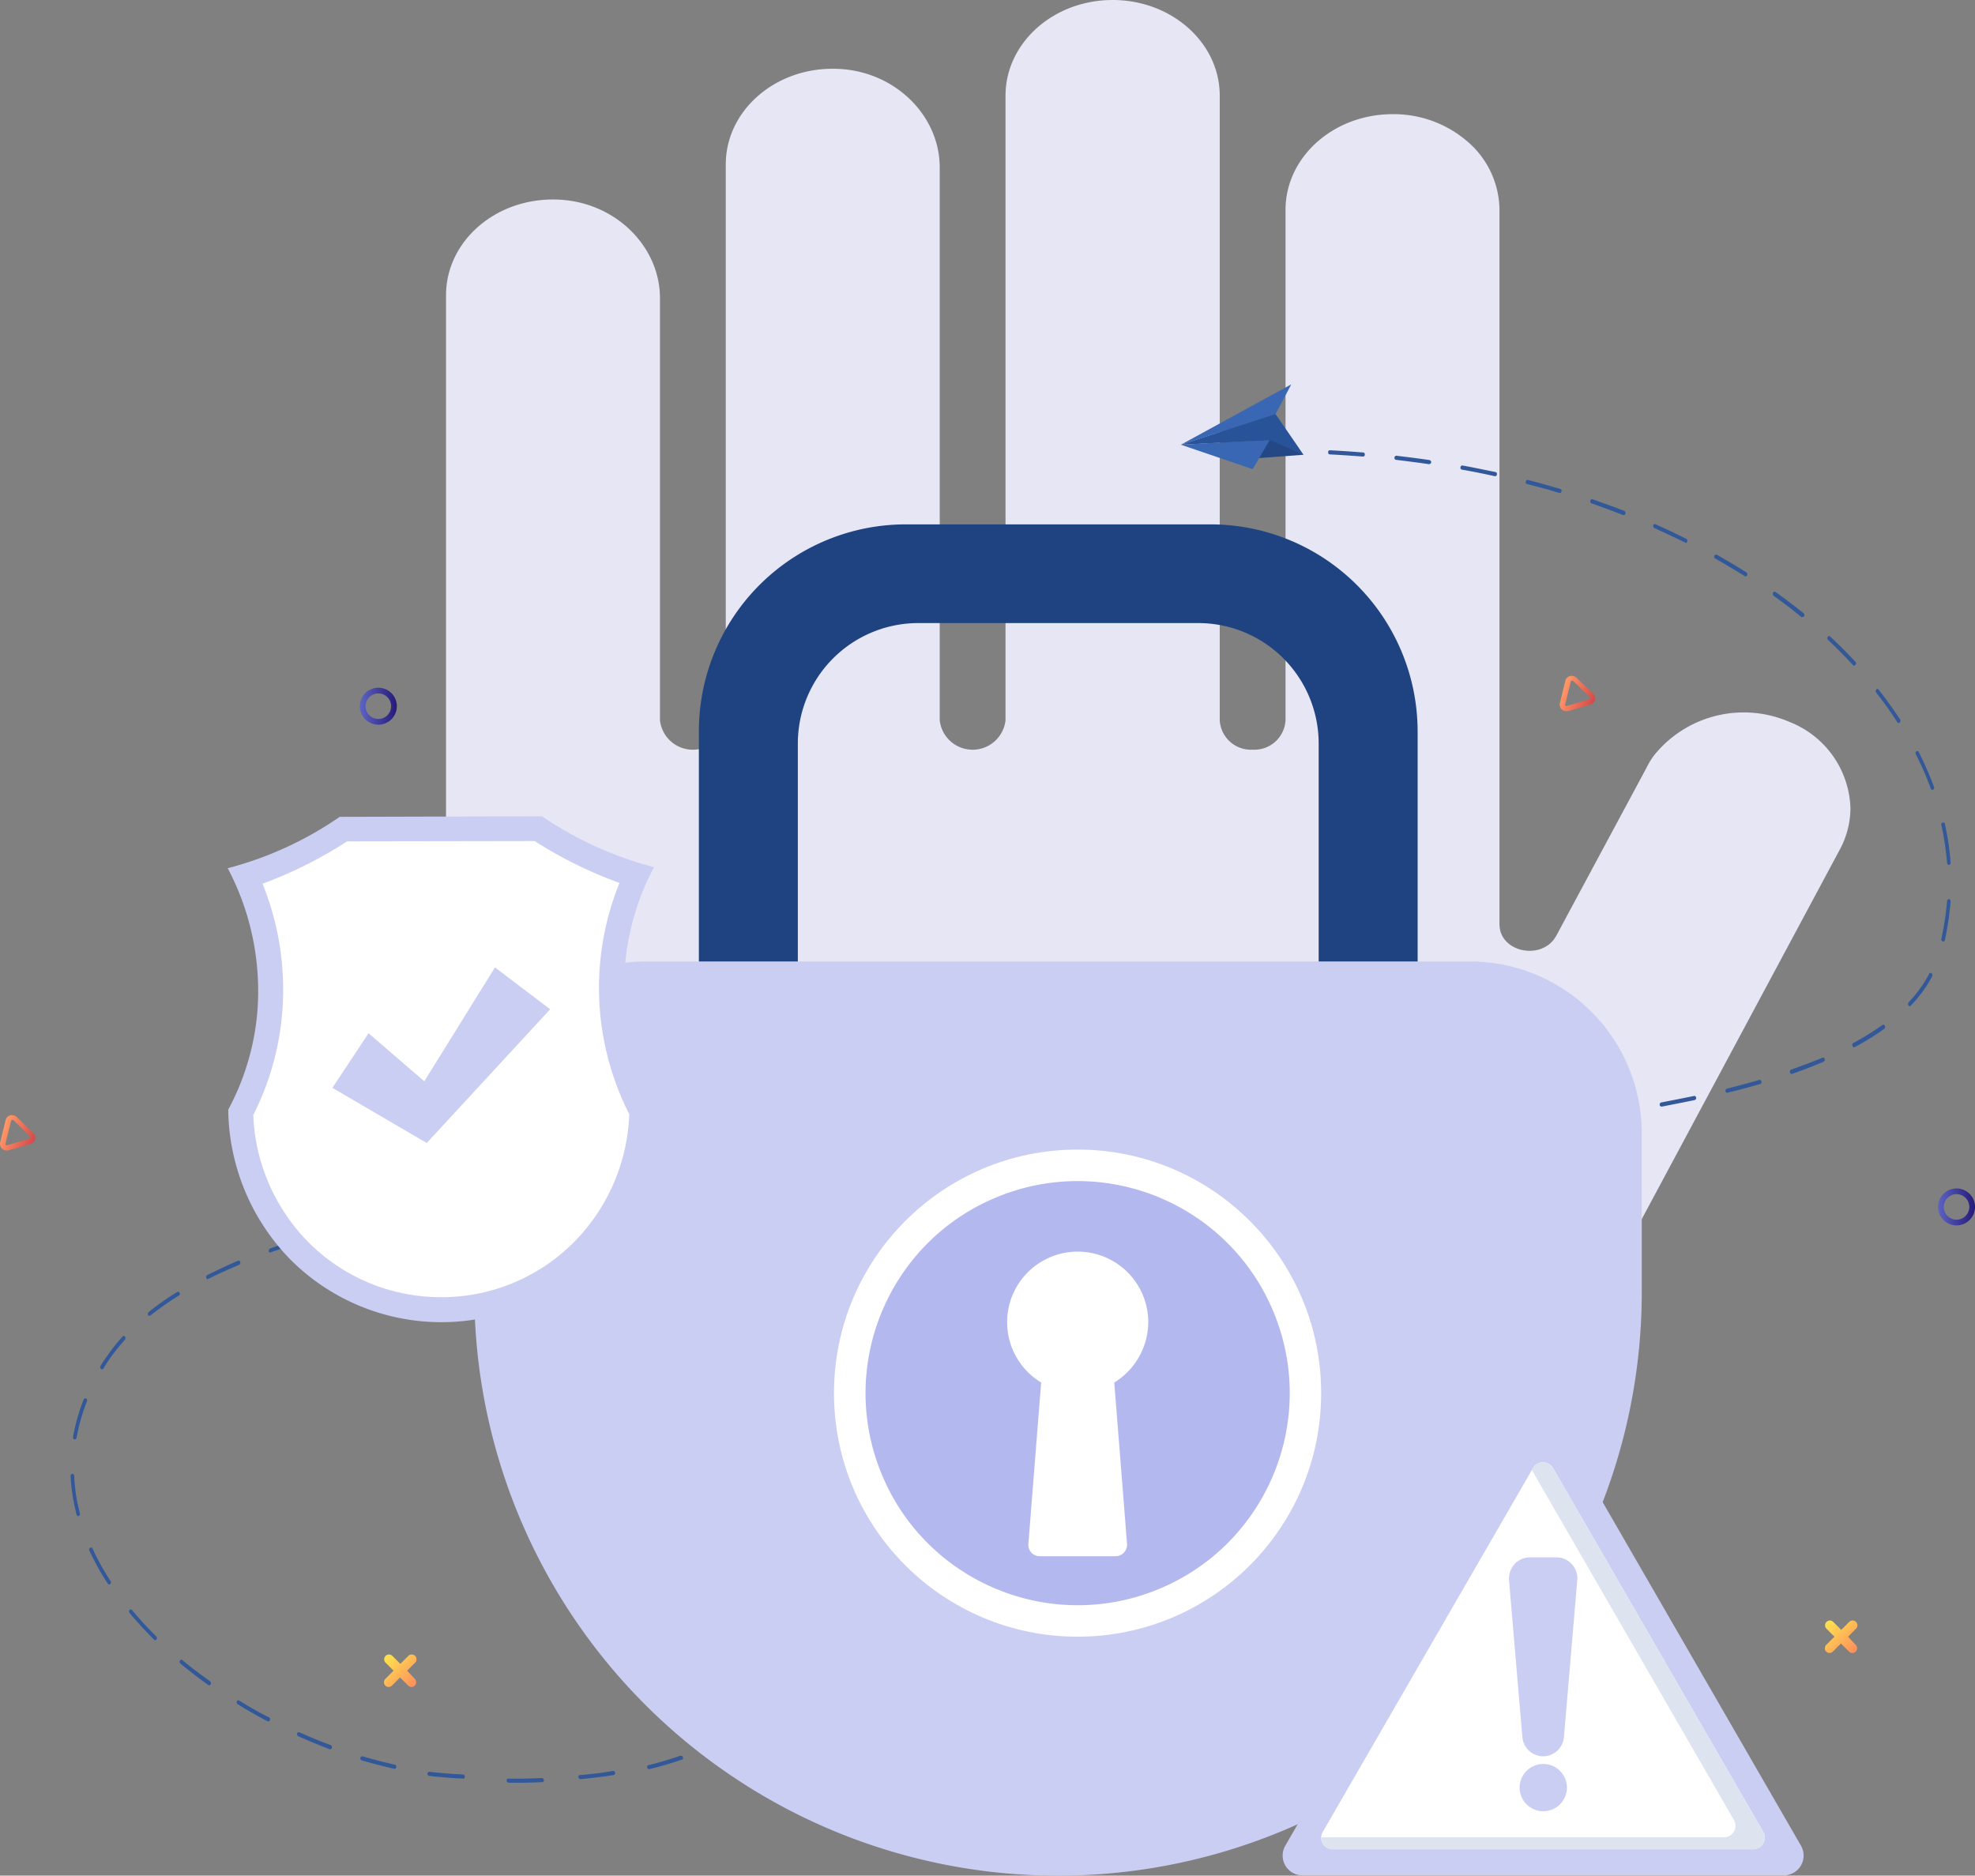 <svg xmlns="http://www.w3.org/2000/svg" xmlns:xlink="http://www.w3.org/1999/xlink" width="205.034" height="194.744" viewBox="0 0 205.034 194.744">
    <rect x="0" y="0" width="205.034" height="194.744" fill="#808080" stroke="none"/>
    <defs>
        <linearGradient id="3559ajuova" x1=".091" y1=".427" x2="1.269" y2=".905" gradientUnits="objectBoundingBox">
            <stop offset="0" stop-color="#ff9666"/>
            <stop offset="1" stop-color="#c42d40"/>
        </linearGradient>
        <linearGradient id="wrru4fwpcd" x1=".091" y1=".426" x2="1.269" y2=".904" xlink:href="#3559ajuova"/>
        <linearGradient id="0c6fea77yb" x1=".14" y1=".115" x2=".925" y2=".942" gradientUnits="objectBoundingBox">
            <stop offset="0" stop-color="#ffdd4f"/>
            <stop offset="1" stop-color="#ff8f5c"/>
        </linearGradient>
        <linearGradient id="v6v2a2t7fe" x1=".14" y1=".113" x2=".925" y2=".94" xlink:href="#0c6fea77yb"/>
        <linearGradient id="yzjkw9h35c" x1=".001" y1=".498" x2="1.005" y2=".498" gradientUnits="objectBoundingBox">
            <stop offset="0" stop-color="#5d64c2"/>
            <stop offset="1" stop-color="#251978"/>
        </linearGradient>
        <linearGradient id="c6hrfnv9pf" x1="-.005" y1=".5" x2="1" y2=".5" xlink:href="#yzjkw9h35c"/>
    </defs>
    <g data-name="access_denied_12 [Converted]">
        <path data-name="Path 5422" d="M584.982 133.562a11.942 11.942 0 0 0-13.745 3.076 6.959 6.959 0 0 0-1.073 1.609l-9.4 17.5c-1.44 2.653-5.9 1.75-5.9-1.185V80.389a9.453 9.453 0 0 0-3.246-7.028 11.723 11.723 0 0 0-7.846-2.907c-6.153 0-11.12 4.459-11.12 9.935v53a3.238 3.238 0 0 1-3.415 3.048 3.238 3.238 0 0 1-3.415-3.048V68.535c0-5.475-4.967-9.935-11.12-9.935s-11.12 4.459-11.12 9.935v64.858a3.437 3.437 0 0 1-6.83 0V75.986c0-5.475-4.8-10.161-10.894-10.245-6.237-.113-11.318 4.375-11.318 9.935v57.718a3.437 3.437 0 0 1-6.83 0V89.561c0-5.475-4.8-10.161-10.894-10.245-6.236-.116-11.316 4.375-11.316 9.935V169.011c0 30.961 28.365 57.068 63.024 56.984 26.728-.056 49.533-15.015 58.564-36.07L590.2 146.8a9.155 9.155 0 0 0 1.1-4.29 9.949 9.949 0 0 0-6.318-8.948z" transform="translate(-399.195 -58.6)" style="fill:#e6e6f5"/>
        <g data-name="Group 8893">
            <g data-name="Group 8891">
                <g data-name="Group 8889">
                    <path data-name="Path 5423" d="M341.014 361.174a54.364 54.364 0 0 1-3.387-.875.2.2 0 0 1-.141-.254c.028-.113.113-.2.226-.169 1.129.339 2.258.621 3.359.875a.2.2 0 0 1 .141.254q-.042.169-.169.169zm7.112 1.016a51.284 51.284 0 0 1-3.5-.282.181.181 0 0 1-.169-.226.193.193 0 0 1 .2-.2c1.157.141 2.343.226 3.472.282a.218.218 0 0 1 .2.226c0 .113-.056.2-.141.2zm8.241.367a47.557 47.557 0 0 1-3.5.056.218.218 0 0 1-.2-.226c0-.113.056-.2.169-.2 1.185.028 2.342 0 3.471-.056a.239.239 0 0 1 .226.2c0 .113-.028.2-.113.226zm7.451-.734q-1.693.254-3.471.423a.239.239 0 0 1-.226-.2.18.18 0 0 1 .141-.226 33.742 33.742 0 0 0 3.443-.423c.113-.028.2.056.226.169a.179.179 0 0 1-.113.226zm7.056-1.609a38.53 38.53 0 0 1-3.359.988.227.227 0 0 1-.254-.141c-.028-.113 0-.226.113-.254a41.18 41.18 0 0 0 3.33-.988.215.215 0 0 1 .254.141.184.184 0 0 1-.056.254zm-36.574-1.072c-1.1-.423-2.2-.875-3.274-1.355a.268.268 0 0 1-.113-.282.172.172 0 0 1 .254-.113c1.073.48 2.173.931 3.246 1.327a.25.25 0 0 1 .113.282.179.179 0 0 1-.169.141c-.032.028-.032.028-.057 0zm-6.463-2.907a45.858 45.858 0 0 1-3.1-1.778.271.271 0 0 1-.085-.282.172.172 0 0 1 .254-.085 37.287 37.287 0 0 0 3.1 1.75.219.219 0 0 1 .085.282.208.208 0 0 1-.169.141.1.1 0 0 1-.088-.028zm-6.125-3.754c-1.016-.706-1.976-1.468-2.907-2.23a.25.25 0 0 1-.056-.31.184.184 0 0 1 .254-.056c.9.762 1.891 1.5 2.879 2.2a.25.25 0 0 1 .057.31.191.191 0 0 1-.169.113.087.087 0 0 1-.061-.027zm-5.645-4.713c-.9-.9-1.75-1.835-2.54-2.766a.254.254 0 0 1 0-.31.158.158 0 0 1 .254 0 37.484 37.484 0 0 0 2.512 2.738.257.257 0 0 1 .028.31.155.155 0 0 1-.141.085.214.214 0 0 1-.115-.057zm-4.826-5.842a27.277 27.277 0 0 1-1.891-3.415.2.2 0 0 1 .085-.282.172.172 0 0 1 .254.085 23.324 23.324 0 0 0 1.863 3.359.257.257 0 0 1-.028.31.213.213 0 0 1-.113.056c-.06-.001-.116-.057-.173-.114zm-3.217-7.141a19.7 19.7 0 0 1-.621-4.008c0-.113.085-.226.169-.226a.193.193 0 0 1 .2.2 18.6 18.6 0 0 0 .593 3.895.268.268 0 0 1-.113.282h-.056c-.09.026-.147-.059-.175-.143zm-.226-7.818a.2.2 0 0 1-.141-.254 19.348 19.348 0 0 1 1.1-3.867c.056-.113.141-.169.254-.113a.219.219 0 0 1 .085.282 20.481 20.481 0 0 0-1.073 3.782q-.042.169-.169.169a.039.039 0 0 1-.054.001zm2.766-7.31a.25.25 0 0 1-.056-.31 10.584 10.584 0 0 1 .677-1.016 18.154 18.154 0 0 1 1.609-2.032.158.158 0 0 1 .254 0 .254.254 0 0 1 0 .31c-.564.649-1.1 1.3-1.581 1.976-.226.339-.452.677-.649 1.016a.155.155 0 0 1-.141.085c-.06.027-.088-.001-.116-.029zm4.883-5.588a.264.264 0 0 1 .056-.31 26.3 26.3 0 0 1 2.964-2.089.172.172 0 0 1 .254.085.2.2 0 0 1-.085.282 33.69 33.69 0 0 0-2.935 2.06c-.028.028-.056.028-.113.028a.1.1 0 0 1-.144-.056zm6.04-3.867a.255.255 0 0 1 .085-.282 60.454 60.454 0 0 1 3.218-1.5.185.185 0 0 1 .226.141.268.268 0 0 1-.113.282c-1.129.48-2.2.96-3.217 1.468-.028 0-.056.028-.085.028s-.089-.052-.117-.139zm6.491-2.766a.268.268 0 0 1 .113-.282c1.073-.367 2.173-.762 3.33-1.1a.175.175 0 0 1 .226.141.2.2 0 0 1-.141.254c-1.157.339-2.258.734-3.33 1.1h-.056c-.06.056-.145-.028-.145-.113zm6.661-2.06a.2.2 0 0 1 .141-.254q1.651-.423 3.387-.847c.113-.028.2.057.226.169a.227.227 0 0 1-.141.254q-1.736.423-3.387.847h-.028a.3.3 0 0 1-.201-.169zm6.774-1.609a.227.227 0 0 1 .141-.254c1.1-.226 2.258-.452 3.415-.677.113-.028.2.056.226.169a.227.227 0 0 1-.141.254c-1.157.226-2.314.452-3.415.677h-.028a.242.242 0 0 1-.201-.169zm6.83-1.27a.22.22 0 0 1 .169-.254c1.1-.169 2.258-.367 3.443-.536a.178.178 0 0 1 .2.2.247.247 0 0 1-.169.254c-1.157.169-2.314.339-3.415.536h-.028a.341.341 0 0 1-.203-.197zm6.887-1.044a.247.247 0 0 1 .169-.254c1.129-.141 2.286-.282 3.443-.423a.193.193 0 0 1 .2.2c0 .113-.056.226-.169.226-1.157.141-2.314.282-3.443.423h-.03c-.089.025-.174-.06-.174-.172zm6.858-.819c0-.113.056-.226.169-.226 1.129-.113 2.286-.254 3.443-.367a.193.193 0 0 1 .2.2c0 .113-.056.226-.169.226-1.157.113-2.314.226-3.443.367h-.028c-.06-.002-.147-.087-.175-.2zm6.915-.677c0-.113.056-.226.169-.226 1.129-.113 2.286-.2 3.443-.31a.193.193 0 0 1 .2.2c0 .113-.056.226-.169.226-1.157.085-2.314.2-3.443.31h-.028a.189.189 0 0 1-.175-.2zm6.887-.593c0-.113.085-.226.169-.226l3.443-.254a.193.193 0 0 1 .2.2c0 .113-.085.226-.169.226-1.157.085-2.314.169-3.443.254a.193.193 0 0 1-.204-.2zm6.915-.48c0-.113.085-.226.169-.226 1.157-.085 2.286-.141 3.443-.226a.193.193 0 0 1 .2.2c0 .113-.085.226-.169.226-1.157.056-2.314.141-3.443.226a.193.193 0 0 1-.205-.2zm6.887-.423c0-.113.085-.226.169-.226 1.157-.056 2.314-.141 3.443-.2a.193.193 0 0 1 .2.2c0 .113-.085.226-.169.226-1.157.056-2.314.113-3.443.2a.193.193 0 0 1-.204-.2zm6.915-.367c0-.113.085-.226.169-.226l3.443-.169a.193.193 0 0 1 .2.2c0 .113-.085.226-.169.226l-3.443.169a.193.193 0 0 1-.207-.2zm6.915-.339c0-.113.085-.226.169-.226l3.443-.169a.193.193 0 0 1 .2.2c0 .113-.085.226-.169.226l-3.443.169a.193.193 0 0 1-.205-.2zm6.915-.339c0-.113.085-.226.169-.226l3.443-.169a.193.193 0 0 1 .2.2c0 .113-.085.226-.169.226l-3.443.169c-.12.026-.205-.058-.205-.199zm6.887-.31c0-.113.085-.226.169-.226l3.443-.169c.113-.028.2.085.2.2s-.085.226-.169.226l-3.443.169a.238.238 0 0 1-.205-.2zm6.915-.339c0-.113.085-.226.169-.226l3.443-.169a.193.193 0 0 1 .2.2c0 .113-.085.226-.169.226l-3.443.169c-.121.026-.206-.087-.206-.2zm6.915-.367c0-.113.085-.226.169-.226 1.157-.056 2.314-.141 3.443-.2a.193.193 0 0 1 .2.2c0 .113-.085.226-.169.226-1.157.056-2.286.141-3.443.2-.121.026-.206-.087-.206-.2zm6.915-.4c0-.113.085-.226.169-.226 1.157-.085 2.314-.141 3.443-.226a.193.193 0 0 1 .2.2c0 .113-.085.226-.169.226-1.157.085-2.286.169-3.443.226a.193.193 0 0 1-.206-.195zm6.887-.48c0-.113.085-.226.169-.226 1.157-.085 2.314-.169 3.443-.282a.193.193 0 0 1 .2.2c0 .113-.056.226-.169.226-1.129.085-2.286.2-3.443.282a.238.238 0 0 1-.206-.194zm6.915-.593c0-.113.056-.226.169-.226 1.157-.113 2.314-.226 3.443-.339a.193.193 0 0 1 .2.2c0 .113-.056.226-.169.226-1.129.113-2.286.226-3.443.339h-.028a.189.189 0 0 1-.179-.194zm6.887-.706c0-.113.056-.226.169-.226 1.185-.141 2.343-.282 3.443-.423.113-.028.2.085.2.2s-.056.226-.169.226c-1.1.141-2.258.282-3.443.423h-.028a.189.189 0 0 1-.179-.194zm6.887-.875a.247.247 0 0 1 .169-.254c1.157-.169 2.314-.339 3.415-.536.113-.028.2.056.2.2a.247.247 0 0 1-.169.254c-1.1.169-2.258.367-3.443.536h-.028a.192.192 0 0 1-.151-.194zm6.83-1.1a.227.227 0 0 1 .141-.254c1.157-.226 2.314-.452 3.415-.677.113-.028.2.056.226.169a.227.227 0 0 1-.141.254c-1.1.226-2.258.452-3.415.677h-.028a.206.206 0 0 1-.205-.163zm6.83-1.439a.227.227 0 0 1 .141-.254 87.83 87.83 0 0 0 3.359-.9c.113-.028.2.028.226.169a.2.2 0 0 1-.141.254c-1.073.31-2.2.621-3.387.9h-.028a.182.182 0 0 1-.175-.164zm6.689-1.947a.268.268 0 0 1 .113-.282c1.157-.4 2.258-.819 3.274-1.242a.185.185 0 0 1 .226.141.268.268 0 0 1-.113.282 54.776 54.776 0 0 1-3.3 1.27h-.056a.446.446 0 0 1-.151-.164zm6.492-2.766a.219.219 0 0 1 .085-.282 27.658 27.658 0 0 0 3.02-1.863.172.172 0 0 1 .254.085.258.258 0 0 1-.056.31 28.218 28.218 0 0 1-3.048 1.891c-.028 0-.056.028-.085.028a.254.254 0 0 1-.178-.163zm5.814-4.177a.306.306 0 0 1 0-.31 13.157 13.157 0 0 0 2.145-2.964.151.151 0 0 1 .254-.056.25.25 0 0 1 .056.31 13.165 13.165 0 0 1-2.23 3.048.214.214 0 0 1-.113.056c-.035-.023-.091-.051-.12-.079zm3.556-6.661a.2.2 0 0 1-.141-.254 31.352 31.352 0 0 0 .593-3.923.193.193 0 0 1 .2-.2c.113 0 .169.113.169.226a32.7 32.7 0 0 1-.593 4.008c-.028.085-.085.169-.169.169-.038.007-.066.007-.066-.021zm.452-8.157a31.357 31.357 0 0 0-.593-3.923.2.2 0 0 1 .141-.254c.113-.028.2.028.226.169a28.041 28.041 0 0 1 .593 4.008c0 .113-.056.226-.169.226h-.028a.246.246 0 0 1-.178-.225zm-1.693-7.705a30.189 30.189 0 0 0-1.552-3.556.258.258 0 0 1 .056-.31.172.172 0 0 1 .254.085 36.9 36.9 0 0 1 1.581 3.613.255.255 0 0 1-.085.282c-.028 0-.056.028-.085.028a.179.179 0 0 1-.177-.136zm-3.472-6.887a38.389 38.389 0 0 0-2.2-3.076.306.306 0 0 1 0-.311.158.158 0 0 1 .254 0 46.34 46.34 0 0 1 2.23 3.1.257.257 0 0 1-.028.31.213.213 0 0 1-.113.057.257.257 0 0 1-.151-.074zm-4.6-5.927a55.349 55.349 0 0 0-2.6-2.625.253.253 0 0 1-.028-.31.159.159 0 0 1 .254-.028c.931.847 1.806 1.75 2.625 2.625a.221.221 0 0 1 0 .31c-.028.056-.085.056-.141.056a.07.07 0 0 1-.118-.022zm-5.363-5q-1.4-1.143-2.879-2.2a.25.25 0 0 1-.056-.31.172.172 0 0 1 .254-.085 80.367 80.367 0 0 1 2.907 2.2.25.25 0 0 1 .056.311.155.155 0 0 1-.141.085.221.221 0 0 1-.149.009zm-5.871-4.234a81.095 81.095 0 0 0-3.076-1.835.219.219 0 0 1-.085-.282.209.209 0 0 1 .254-.113 80.315 80.315 0 0 1 3.076 1.835.271.271 0 0 1 .085.282.155.155 0 0 1-.169.113.053.053 0 0 1-.094.01zm-6.209-3.5a123.088 123.088 0 0 0-3.189-1.5.268.268 0 0 1-.113-.282.153.153 0 0 1 .226-.113c1.073.48 2.173.988 3.217 1.524a.219.219 0 0 1 .085.282.179.179 0 0 1-.169.141c-.008-.013-.036-.013-.064-.041zm-6.435-2.851c-1.073-.423-2.173-.818-3.274-1.214a.233.233 0 0 1-.113-.282.185.185 0 0 1 .226-.141c1.1.4 2.23.79 3.3 1.214a.25.25 0 0 1 .113.282.179.179 0 0 1-.169.141zm-6.6-2.286c-1.1-.339-2.23-.649-3.359-.931a.2.2 0 0 1-.141-.254c.028-.113.113-.2.226-.169 1.129.282 2.258.621 3.359.931a.2.2 0 0 1 .141.254c-.028.085-.085.169-.169.169zm-6.745-1.75q-1.693-.381-3.387-.677a.2.2 0 0 1-.141-.254c.028-.113.113-.2.226-.169 1.129.2 2.286.452 3.415.677a.2.2 0 0 1 .141.254q-.042.169-.169.169zm-6.8-1.242c-1.129-.169-2.286-.31-3.415-.452-.113 0-.169-.113-.169-.226a.212.212 0 0 1 .2-.2c1.157.141 2.314.282 3.443.452a.227.227 0 0 1 .169.254.246.246 0 0 1-.226.169zm-6.858-.79a133.287 133.287 0 0 0-3.443-.226c-.113 0-.169-.113-.169-.226s.085-.226.2-.2c1.157.056 2.314.141 3.443.226.113 0 .169.113.169.226a.193.193 0 0 1-.2.2z" transform="translate(-300.072 -177.522)" style="fill:#325899"/>
                </g>
                <g data-name="Group 8890">
                    <path data-name="Path 5424" d="M753.219 224.352a.2.2 0 0 0 .2-.226c0-.113-.085-.226-.169-.226h-1.75a.2.2 0 0 0-.2.226.218.218 0 0 0 .2.226 17.661 17.661 0 0 1 1.722 0z" transform="translate(-618.687 -177.247)" style="fill:#325899"/>
                </g>
            </g>
            <g data-name="Group 8892">
                <path data-name="Path 5425" d="m746.329 218.363-5.729.423 1.722-3.387z" transform="translate(-611.006 -171.146)" style="fill:#244885"/>
                <path data-name="Path 5426" d="m723.251 223.448-7.451-2.54 9.229-.508z" transform="translate(-593.206 -174.734)" style="fill:#3a67b3"/>
                <path data-name="Path 5427" d="M715.8 206.266 727.259 200l-1.637 3.1z" transform="translate(-593.206 -160.092)" style="fill:#3a67b3"/>
                <path data-name="Path 5428" d="m715.8 214.089 9.257-.48 3.472 1.524-2.907-4.234z" transform="translate(-593.206 -167.916)" style="fill:#295399"/>
            </g>
        </g>
        <g data-name="Group 8894" transform="translate(49.24 54.444)">
            <path data-name="Path 5431" d="M591.617 251.5h-31.639a21.489 21.489 0 0 0-21.478 21.478v45.13h10.274v-43.86a12.509 12.509 0 0 1 12.5-12.5h29.07a12.509 12.509 0 0 1 12.5 12.5v43.832h10.273v-45.1a21.513 21.513 0 0 0-21.5-21.48z" transform="translate(-515.187 -251.5)" style="fill:#1f4380"/>
            <path data-name="Path 5432" d="M455.9 430.137v16.483a60.588 60.588 0 0 0 60.6 60.6 60.587 60.587 0 0 0 60.6-60.6v-16.483a17.839 17.839 0 0 0-17.845-17.837h-85.518a17.839 17.839 0 0 0-17.837 17.837z" transform="translate(-455.9 -366.916)" style="fill:#cbcef3"/>
            <circle data-name="Ellipse 1955" cx="25.288" cy="25.288" r="25.288" transform="translate(37.34 64.915)" style="fill:#fff"/>
            <circle data-name="Ellipse 1956" cx="22.015" cy="22.015" r="22.015" transform="rotate(-22.5 213.733 -45.995)" style="fill:#b3b8ee"/>
            <path data-name="Path 5433" d="M666.539 526.283a7.326 7.326 0 1 0-11.12 6.294l-1.327 16.765a1.178 1.178 0 0 0 1.185 1.27h7.874a1.2 1.2 0 0 0 1.185-1.27l-1.327-16.765a7.413 7.413 0 0 0 3.53-6.294z" transform="translate(-596.572 -443.474)" style="fill:#fff"/>
        </g>
        <g data-name="Group 8897">
            <path data-name="Path 5446" d="m807.033 624.84-25.006-43.323a2.039 2.039 0 0 0-3.528 0l-25.006 43.323a2.053 2.053 0 0 0 1.778 3.076h50.012a2.056 2.056 0 0 0 1.75-3.076z" transform="translate(-620.062 -433.2)" style="fill:#cbcef3"/>
            <path data-name="Path 5447" d="m813.289 634.9-21.817-37.763a1.2 1.2 0 0 0-2.089 0L767.567 634.9a1.2 1.2 0 0 0 1.044 1.807h43.606a1.2 1.2 0 0 0 1.072-1.807z" transform="translate(-630.241 -444.702)" style="fill:#fff"/>
            <path data-name="Path 5448" d="m813.361 634.9-21.817-37.763a1.2 1.2 0 0 0-2.089 0l-.113.2 20.97 36.324a1.2 1.2 0 0 1-1.044 1.806H767.5a1.193 1.193 0 0 0 1.214 1.242h43.605a1.2 1.2 0 0 0 1.042-1.809z" transform="translate(-630.312 -444.702)" style="fill:#dde4f0"/>
            <g data-name="Group 8896" transform="translate(156.651 161.694)">
                <path data-name="Path 5449" d="M840.034 652.16a2.182 2.182 0 0 1-2.173-2l-1.383-16.285a2.267 2.267 0 0 1 .564-1.665 2.179 2.179 0 0 1 1.609-.706h2.738a2.179 2.179 0 0 1 1.609.706 2.121 2.121 0 0 1 .565 1.665l-1.383 16.285a2.176 2.176 0 0 1-2.146 2z" transform="translate(-836.47 -631.5)" style="fill:#cbcef3"/>
                <path data-name="Path 5450" d="M843.187 634.1h-2.738a1.461 1.461 0 0 0-1.468 1.609l1.383 16.285a1.472 1.472 0 0 0 2.935 0l1.383-16.285a1.5 1.5 0 0 0-1.495-1.609z" transform="translate(-838.268 -633.366)" style="fill:#cbcef3"/>
                <circle data-name="Ellipse 1957" cx="2.455" cy="2.455" r="2.455" transform="rotate(-13.286 95.12 8.424)" style="fill:#cbcef3"/>
                <path data-name="Path 5451" d="M842.8 711.85a1.75 1.75 0 1 1 1.75 1.75 1.759 1.759 0 0 1-1.75-1.75z" transform="translate(-841.013 -687.916)" style="fill:#cbcef3"/>
            </g>
        </g>
        <g data-name="Group 8902">
            <g data-name="Group 8898">
                <path data-name="Path 5452" d="M409.455 364.178a37.46 37.46 0 0 1-11.628-5.278l-10.5.028-10.5.028a36.824 36.824 0 0 1-11.628 5.334 27.271 27.271 0 0 1 3.048 15.241 26.088 26.088 0 0 1-2.992 9.822 22.6 22.6 0 0 0 6.52 15.636 22.145 22.145 0 0 0 31.3-.085 22.411 22.411 0 0 0 6.435-15.664 26.61 26.61 0 0 1-.057-25.063z" transform="translate(-341.559 -274.144)" style="fill:#cbcef3"/>
            </g>
            <g data-name="Group 8899">
                <path data-name="Path 5453" d="M394.159 415.359a19.4 19.4 0 0 1-13.83-5.7 19.926 19.926 0 0 1-5.729-13.209 28.83 28.83 0 0 0 2.963-10.161 29.332 29.332 0 0 0-2-13.858 43.992 43.992 0 0 0 8.778-4.4l19.471-.031a43.765 43.765 0 0 0 8.806 4.347 28.962 28.962 0 0 0 1.016 24.018 19.935 19.935 0 0 1-5.673 13.209 19.368 19.368 0 0 1-13.8 5.786z" transform="translate(-348.306 -280.676)" style="fill:#fff"/>
            </g>
            <g data-name="Group 8900">
                <path data-name="Path 5454" d="M399.04 418.7a17.549 17.549 0 0 1-12.475-5.137 18.142 18.142 0 0 1-5.165-11.628 28.622 28.622 0 0 0 1.214-22.551 44.091 44.091 0 0 0 7.338-3.754l17.978-.028a43.87 43.87 0 0 0 7.338 3.726 28.824 28.824 0 0 0-1.552 12.729 29.331 29.331 0 0 0 2.851 9.822 18.059 18.059 0 0 1-5.108 11.656 17.583 17.583 0 0 1-12.419 5.165z" transform="translate(-353.187 -286.131)" style="fill:#fff"/>
            </g>
            <g data-name="Group 8901">
                <path data-name="Path 5455" d="M407.454 421.33 403.7 427l9.794 5.729 12.814-13.886-5.729-4.347-7.338 11.826z" transform="translate(-369.193 -314.052)" style="fill:#cbcef3"/>
            </g>
        </g>
        <g data-name="Group 8908">
            <g data-name="Group 8907">
                <g data-name="Group 8906">
                    <g data-name="Group 8905">
                        <g data-name="Group 8904">
                            <g data-name="Group 8903">
                                <path data-name="Path 5456" d="M858.712 309.194a.783.783 0 0 1 .085.508.674.674 0 0 1-.48.508l-2.286.677a.762.762 0 0 1-.677-.169.7.7 0 0 1-.2-.649l.565-2.314a.674.674 0 0 1 .48-.508.761.761 0 0 1 .677.169l1.722 1.665a.22.22 0 0 1 .114.113zm-2.991 1.1.028.028a.112.112 0 0 0 .141.028l2.286-.677c.085-.028.085-.085.113-.113a.307.307 0 0 0-.028-.141l-1.722-1.665a.143.143 0 0 0-.141-.028c-.028 0-.085.028-.113.113l-.564 2.314c-.029.085-.029.113-.001.141z" transform="translate(-693.218 -237.054)" style="fill:url(#3559ajuova)"/>
                            </g>
                        </g>
                    </g>
                </g>
            </g>
        </g>
        <g data-name="Group 8914">
            <g data-name="Group 8913">
                <g data-name="Group 8912">
                    <g data-name="Group 8911">
                        <g data-name="Group 8910">
                            <g data-name="Group 8909">
                                <path data-name="Path 5457" d="M285.012 470.794a.784.784 0 0 1 .085.508.675.675 0 0 1-.48.508l-2.286.677a.761.761 0 0 1-.677-.169.7.7 0 0 1-.2-.649l.564-2.314a.675.675 0 0 1 .48-.508.761.761 0 0 1 .677.169l1.722 1.665a.22.22 0 0 1 .115.113zm-2.992 1.1.028.028a.112.112 0 0 0 .141.028l2.286-.677c.085-.028.085-.085.113-.113a.307.307 0 0 0-.028-.141l-1.722-1.665a.143.143 0 0 0-.141-.028c-.028 0-.085.028-.113.113l-.564 2.314c-.028.085-.028.113 0 .141z" transform="translate(-281.438 -353.044)" style="fill:url(#wrru4fwpcd)"/>
                            </g>
                        </g>
                    </g>
                </g>
            </g>
        </g>
        <g data-name="Group 8915">
            <path data-name="Path 5458" d="m425.081 668.876.847-.847a.5.5 0 0 0-.706-.706l-.847.847-.847-.847a.5.5 0 0 0-.706.706l.847.847-.847.847a.494.494 0 0 0 0 .706.477.477 0 0 0 .677 0l.847-.847.847.847a.477.477 0 0 0 .677 0 .494.494 0 0 0 0-.706z" transform="translate(-382.812 -495.412)" style="fill:url(#0c6fea77yb)"/>
        </g>
        <g data-name="Group 8916">
            <path data-name="Path 5459" d="m955.081 656.375.847-.847a.5.5 0 0 0-.706-.706l-.847.847-.847-.847a.5.5 0 0 0-.706.706l.847.847-.847.847a.494.494 0 0 0 0 .706.477.477 0 0 0 .677 0l.847-.847.847.847a.477.477 0 0 0 .677 0 .494.494 0 0 0 0-.706z" transform="translate(-763.227 -486.44)" style="fill:url(#v6v2a2t7fe)"/>
        </g>
        <g data-name="Group 8918">
            <g data-name="Group 8917">
                <path data-name="Path 5460" d="M415.719 315.438a1.919 1.919 0 1 1 1.919-1.919 1.921 1.921 0 0 1-1.919 1.919zm0-3.246a1.327 1.327 0 1 0 1.327 1.327 1.325 1.325 0 0 0-1.327-1.326z" transform="translate(-376.442 -240.194)" style="fill:url(#yzjkw9h35c)"/>
            </g>
        </g>
        <g data-name="Group 8920">
            <g data-name="Group 8919">
                <path data-name="Path 5461" d="M996.219 499.638a1.919 1.919 0 1 1 1.919-1.919 1.921 1.921 0 0 1-1.919 1.919zm0-3.246a1.326 1.326 0 1 0 1.327 1.326 1.325 1.325 0 0 0-1.327-1.325z" transform="translate(-793.104 -372.406)" style="fill:url(#c6hrfnv9pf)"/>
            </g>
        </g>
    </g>
</svg>
